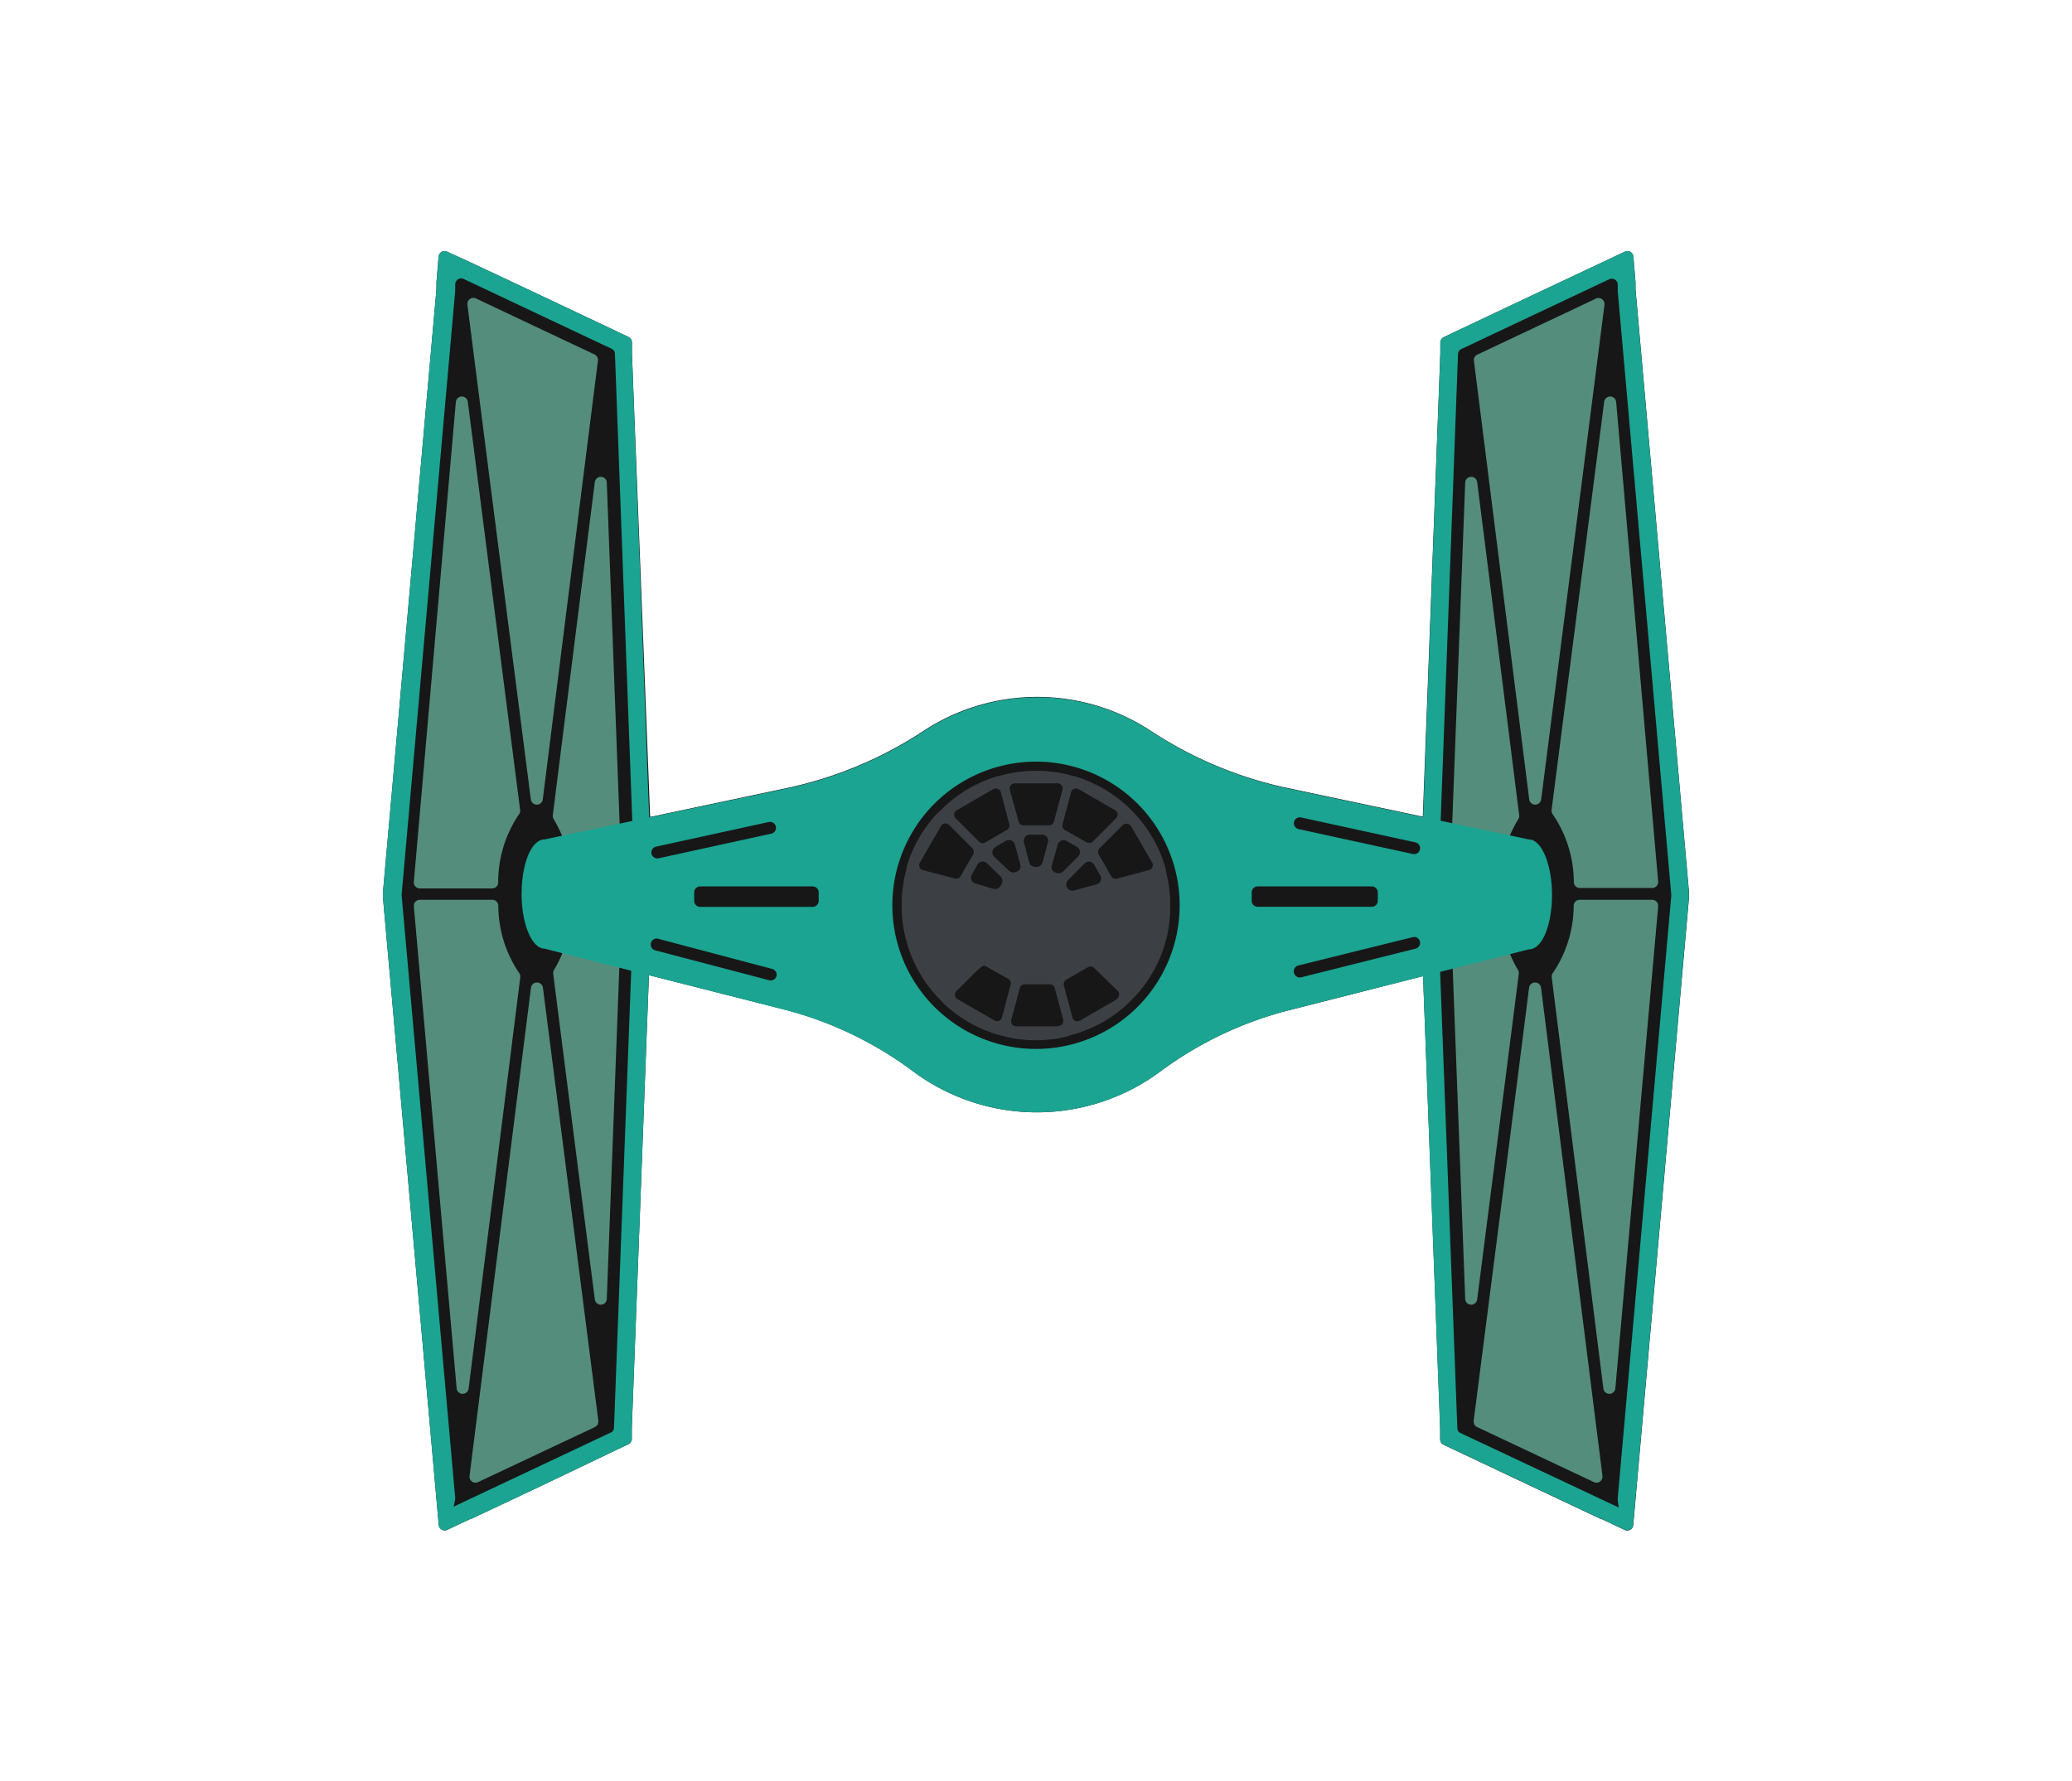 <svg id="Слой_1" data-name="Слой 1" xmlns="http://www.w3.org/2000/svg" viewBox="0 0 154.76 133.06"><defs><style>.cls-1{fill:#171717;}.cls-2{fill:#558d7c;}.cls-3{fill:#1ba492;}.cls-4{fill:none;}.cls-5{fill:#3c4044;}</style></defs><title>About us ICONS</title><path class="cls-1" d="M126.16,66.69l-4-45.09,0-.52L122,19.16a0.45,0.45,0,0,0-.64-0.36l-1.74.82-5.52,2.6-5.29,2.5-0.23.11-0.74.35a0.45,0.45,0,0,0-.26.39l0,0.81L106.27,61l-10.39-2.2a29.85,29.85,0,0,1-10-4.26,15.47,15.47,0,0,0-16.82,0,29.85,29.85,0,0,1-10,4.26l-10.5,2.22L47.2,26.37l0-.81a0.45,0.45,0,0,0-.26-0.39l-0.74-.35L46,24.72l-5.29-2.5-5.52-2.6L33.4,18.8a0.45,0.45,0,0,0-.64.36L32.6,21.08l0,0.52-4,45.09V67l4,45,0.17,1.91a0.45,0.45,0,0,0,.64.36l1.74-.82,0.05,0,5.47-2.58L46,108.32l0.19-.09,0.74-.35a0.45,0.45,0,0,0,.26-0.39l0-.81,1.28-33.84,9.93,2.52A27.55,27.55,0,0,1,68.17,80a15.47,15.47,0,0,0,18.54,0,27.56,27.56,0,0,1,9.77-4.59l9.81-2.5,1.28,33.81,0,0.81a0.45,0.45,0,0,0,.26.39l0.74,0.35,0.19,0.09,5.33,2.52,5.47,2.58,0.05,0,1.74,0.82a0.45,0.45,0,0,0,.64-0.36l0.17-1.91,4-45V66.69Z"/><path class="cls-2" d="M40.55,73.77a0.45,0.45,0,0,0-.89,0l-4.59,36.48a0.45,0.45,0,0,0,.63.46l8.74-4.12a0.45,0.45,0,0,0,.25-0.46L41.39,80.31Z"/><path class="cls-2" d="M39.65,59.72a0.45,0.45,0,0,0,.89,0L43.4,36.94l1.26-10a0.45,0.45,0,0,0-.25-0.46l-8.87-4.19a0.45,0.45,0,0,0-.63.46l1.66,13Z"/><path class="cls-3" d="M48.7,66.78L47.2,26.37l0-.81a0.45,0.45,0,0,0-.26-0.39l-0.74-.35L46,24.72l-5.29-2.5-5.52-2.6L33.4,18.8a0.45,0.45,0,0,0-.64.36L32.6,21.08l0,0.52-4,45.09V67l4,45,0.17,1.91a0.45,0.45,0,0,0,.64.36l1.74-.82,0.05,0,5.47-2.58L46,108.32l0.19-.09,0.74-.35a0.45,0.45,0,0,0,.26-0.39l0-.81,1.5-39.78V66.78Zm-1.34.08-1.5,39.78a0.45,0.45,0,0,1-.15.32v0l-11.83,5.58L34,112a0.45,0.45,0,0,1,0-.11l-4-45V66.81l4-45.09h0l0-.52a0.45,0.45,0,0,1,.64-0.36l11.1,5.24h0a0.44,0.44,0,0,1,.19.34l1.5,40.41v0Z"/><path class="cls-2" d="M41.4,72.42a0.45,0.45,0,0,0-.08.32l1,7.85,2.11,16.48a0.45,0.45,0,0,0,.89,0l1.11-29.31A0.45,0.45,0,0,0,46,67.25H43.18a0.45,0.45,0,0,0-.45.43A9.63,9.63,0,0,1,41.4,72.42Z"/><path class="cls-2" d="M45.32,36a0.45,0.45,0,0,0-.89,0l-1,7.89-2.14,17a0.45,0.45,0,0,0,.08.32,9.64,9.64,0,0,1,1.35,4.84,0.45,0.45,0,0,0,.45.43H46a0.45,0.45,0,0,0,.45-0.46Z"/><path class="cls-2" d="M34.11,103.73a0.45,0.45,0,0,0,.89,0L36.6,91,38.86,73a0.46,0.46,0,0,0-.11-0.36,9,9,0,0,1-1.53-5,0.45,0.45,0,0,0-.45-0.43H31.35a0.45,0.45,0,0,0-.44.49Z"/><path class="cls-2" d="M38.74,60.86a0.46,0.46,0,0,0,.11-0.36L37.48,49.83,34.94,30a0.45,0.45,0,0,0-.89,0L30.91,65.87a0.45,0.45,0,0,0,.44.49h5.41a0.45,0.45,0,0,0,.45-0.43A9,9,0,0,1,38.74,60.86Z"/><path class="cls-2" d="M114.21,73.77a0.45,0.45,0,0,1,.89,0l4.59,36.48a0.45,0.45,0,0,1-.63.46l-8.74-4.12a0.45,0.45,0,0,1-.25-0.46l3.31-25.81Z"/><path class="cls-2" d="M115.11,59.72a0.45,0.45,0,0,1-.89,0l-2.87-22.77-1.26-10a0.45,0.45,0,0,1,.25-0.46l8.87-4.19a0.45,0.45,0,0,1,.63.46l-1.66,13Z"/><path class="cls-3" d="M106.06,66.85v0.07l1.5,39.78,0,0.81a0.45,0.45,0,0,0,.26.39l0.74,0.35,0.19,0.09,5.33,2.52,5.47,2.58,0.05,0,1.74,0.82a0.45,0.45,0,0,0,.64-0.36l0.17-1.91,4-45V66.69l-4-45.09,0-.52L122,19.16a0.45,0.45,0,0,0-.64-0.36l-1.74.82-5.52,2.6-5.29,2.5-0.23.11-0.74.35a0.45,0.45,0,0,0-.26.39l0,0.81-1.5,40.41v0.07Zm1.34,0,1.5-40.41a0.44,0.44,0,0,1,.19-0.34h0l11.1-5.24a0.45,0.45,0,0,1,.64.36l0,0.52h0l4,45.09v0.08l-4,45a0.45,0.45,0,0,1,0,.11l0.07,0.58L109,107v0a0.45,0.45,0,0,1-.15-0.32l-1.5-39.78v0Z"/><path class="cls-2" d="M113.36,72.42a0.45,0.45,0,0,1,.08.32l-1,7.85-2.11,16.48a0.45,0.45,0,0,1-.89,0l-1.11-29.31a0.45,0.45,0,0,1,.45-0.46h2.81a0.45,0.45,0,0,1,.45.43A9.63,9.63,0,0,0,113.36,72.42Z"/><path class="cls-2" d="M109.44,36a0.45,0.45,0,0,1,.89,0l1,7.89,2.14,17a0.45,0.45,0,0,1-.08.32A9.64,9.64,0,0,0,112,65.93a0.45,0.45,0,0,1-.45.43h-2.8a0.45,0.45,0,0,1-.45-0.46Z"/><path class="cls-2" d="M120.65,103.73a0.45,0.45,0,0,1-.89,0L118.16,91,115.9,73a0.46,0.46,0,0,1,.11-0.36,9,9,0,0,0,1.53-5,0.45,0.45,0,0,1,.45-0.43h5.42a0.45,0.45,0,0,1,.44.49Z"/><path class="cls-2" d="M116,60.86a0.46,0.46,0,0,1-.11-0.36l1.37-10.67L119.82,30a0.45,0.45,0,0,1,.89,0l3.14,35.84a0.45,0.45,0,0,1-.44.49H118a0.45,0.45,0,0,1-.45-0.43A9,9,0,0,0,116,60.86Z"/><path class="cls-3" d="M114.19,62.7l-18.3-3.87a29.85,29.85,0,0,1-10-4.26,15.47,15.47,0,0,0-16.82,0,29.85,29.85,0,0,1-10,4.26L40.68,62.7c-1,0-1.72,1.83-1.72,4.08s0.77,4.08,1.72,4.08L58.4,75.37A27.55,27.55,0,0,1,68.17,80a15.47,15.47,0,0,0,18.54,0,27.55,27.55,0,0,1,9.77-4.59l17.72-4.5c1,0,1.72-1.83,1.72-4.08S115.14,62.7,114.19,62.7ZM96.65,61.4h0a0.45,0.45,0,0,1,.53-0.34l8.54,1.86a0.45,0.45,0,0,1,.34.53h0a0.45,0.45,0,0,1-.53.34L97,61.93A0.45,0.45,0,0,1,96.65,61.4ZM49,63.24l8.42-1.84a0.45,0.45,0,0,1,.53.34h0a0.45,0.45,0,0,1-.34.53l-8.42,1.84a0.45,0.45,0,0,1-.53-0.34h0A0.45,0.45,0,0,1,49,63.24ZM58,72.9a0.45,0.45,0,0,1-.55.32L49,71a0.45,0.45,0,1,1,.23-0.86l8.43,2.23A0.45,0.45,0,0,1,58,72.9Zm3.15-5.61a0.45,0.45,0,0,1-.45.45H52.3a0.45,0.45,0,0,1-.45-0.45V66.66a0.45,0.45,0,0,1,.45-0.45h8.4a0.45,0.45,0,0,1,.45.45v0.62ZM77.38,78.35A10.73,10.73,0,1,1,88.11,67.62,10.73,10.73,0,0,1,77.38,78.35ZM93.94,67.73a0.45,0.45,0,0,1-.45-0.45V66.66a0.45,0.45,0,0,1,.45-0.45h8.52a0.45,0.45,0,0,1,.45.45v0.62a0.45,0.45,0,0,1-.45.45H93.94Zm11.79,3.13L97.19,73a0.45,0.45,0,0,1-.54-0.33h0A0.45,0.45,0,0,1,97,72.11L105.52,70a0.45,0.45,0,0,1,.54.33h0A0.45,0.45,0,0,1,105.73,70.86Z"/><path class="cls-4" d="M76.07,61.37a0.38,0.38,0,0,0,.36.28h1.89a0.38,0.38,0,0,0,.36-0.28L79.33,59A0.38,0.38,0,0,0,79,58.51H75.8a0.38,0.38,0,0,0-.36.47Z"/><path class="cls-4" d="M77.33,64.75h0.1a0.46,0.46,0,0,0,.45-0.34l0.4-1.49a0.46,0.46,0,0,0-.45-0.58H76.93a0.46,0.46,0,0,0-.45.58l0.4,1.49A0.46,0.46,0,0,0,77.33,64.75Z"/><path class="cls-4" d="M73,64.59l-0.45.78a0.46,0.46,0,0,0,.28.68l1.34,0.36a0.46,0.46,0,0,0,.52-0.21L74.82,66a0.46,0.46,0,0,0-.07-0.56l-1-1A0.46,0.46,0,0,0,73,64.59Z"/><path class="cls-4" d="M81.18,62.92a0.38,0.38,0,0,0,.45-0.06l1.75-1.75a0.38,0.38,0,0,0-.08-0.59l-2.74-1.58a0.38,0.38,0,0,0-.55.23l-0.64,2.4a0.38,0.38,0,0,0,.18.42Z"/><path class="cls-4" d="M75.91,65.16l0.08,0a0.46,0.46,0,0,0,.21-0.52l-0.4-1.49a0.46,0.46,0,0,0-.68-0.28l-0.78.45a0.46,0.46,0,0,0-.1.73l1.09,1.09A0.46,0.46,0,0,0,75.91,65.16Z"/><path class="cls-4" d="M82.06,63.82L83,65.45a0.38,0.38,0,0,0,.42.18l2.4-.64a0.38,0.38,0,0,0,.23-0.55l-1.56-2.7a0.42,0.42,0,0,0-.66-0.09l-1.71,1.71A0.38,0.38,0,0,0,82.06,63.82Z"/><path class="cls-4" d="M79.7,66.27a0.46,0.46,0,0,0,.52.21L81.89,66a0.46,0.46,0,0,0,.28-0.68l-0.45-.78a0.46,0.46,0,0,0-.73-0.1l-1.22,1.22A0.46,0.46,0,0,0,79.7,66.27Z"/><path class="cls-4" d="M80.4,63.27l-0.78-.45a0.46,0.46,0,0,0-.68.28l-0.4,1.49a0.46,0.46,0,0,0,.21.52l0.08,0a0.46,0.46,0,0,0,.56-0.07L80.5,64A0.46,0.46,0,0,0,80.4,63.27Z"/><path class="cls-4" d="M73.13,62.87a0.38,0.38,0,0,0,.45.06L75.22,62a0.38,0.38,0,0,0,.18-0.42l-0.64-2.4a0.38,0.38,0,0,0-.55-0.23l-2.74,1.58a0.38,0.38,0,0,0-.08.59Z"/><path class="cls-4" d="M68.94,65l2.4,0.64a0.38,0.38,0,0,0,.42-0.18l0.94-1.63a0.38,0.38,0,0,0-.06-0.45l-1.75-1.75a0.38,0.38,0,0,0-.59.08l-1.58,2.74A0.38,0.38,0,0,0,68.94,65Z"/><path class="cls-5" d="M87.4,67.26a10,10,0,0,0-.25-1.9h0L87.08,65h0L87,64.67h0a10,10,0,0,0-2.26-3.91h0l-0.25-.25-0.25-.25h0A10,10,0,0,0,80.31,58h0L80,57.92h0l-0.34-.09h0a10.1,10.1,0,0,0-4.51,0h0l-0.34.09L74.44,58h0a10,10,0,0,0-3.91,2.26h0l-0.25.25L70,60.76h0a10,10,0,0,0-2.26,3.91h0L67.69,65h0l-0.09.34h0a10.08,10.08,0,0,0-.25,1.9h0V68h0a10.06,10.06,0,0,0,.25,1.9h0l0.09,0.34,0.09,0.34h0A10,10,0,0,0,70,74.45h0l0.25,0.25h0L70.53,75h0a10,10,0,0,0,3.91,2.26h0l0.34,0.09h0l0.34,0.09h0a9.85,9.85,0,0,0,4.51,0h0L80,77.31h0l0.34-.09h0a10,10,0,0,0,3.91-2.26h0l0.25-.25h0l0.25-.25h0A10,10,0,0,0,87,70.55h0l0.09-.34,0.09-.34h0A10.05,10.05,0,0,0,87.4,68h0v-0.7h0ZM84.5,61.74l1.56,2.7a0.38,0.38,0,0,1-.23.55l-2.4.64A0.38,0.38,0,0,1,83,65.45l-0.94-1.63a0.38,0.38,0,0,1,.06-0.45l1.71-1.71A0.42,0.42,0,0,1,84.5,61.74ZM80.5,64l-1.09,1.09a0.46,0.46,0,0,1-.56.07l-0.08,0a0.46,0.46,0,0,1-.21-0.52L79,63.1a0.46,0.46,0,0,1,.68-0.28l0.78,0.45A0.46,0.46,0,0,1,80.5,64Zm0.5,0.5a0.46,0.46,0,0,1,.73.1l0.45,0.78a0.46,0.46,0,0,1-.28.68l-1.67.45a0.46,0.46,0,0,1-.45-0.77ZM78.86,70l0.08,0a0.46,0.46,0,0,1,.56.07l1.09,1.09a0.46,0.46,0,0,1-.1.73l-0.78.45A0.46,0.46,0,0,1,79,72l-0.4-1.49A0.46,0.46,0,0,1,78.86,70Zm1.24-.37A0.46,0.46,0,0,1,80,69.11L80.12,69a0.46,0.46,0,0,1,.52-0.21L82,69.1a0.46,0.46,0,0,1,.28.68l-0.45.78a0.46,0.46,0,0,1-.73.1ZM80,59.17a0.38,0.38,0,0,1,.55-0.23l2.74,1.58a0.38,0.38,0,0,1,.08.59l-1.75,1.75a0.38,0.38,0,0,1-.45.06L79.54,62a0.38,0.38,0,0,1-.18-0.42Zm-4.21-.66H79a0.38,0.38,0,0,1,.36.47l-0.64,2.39a0.38,0.38,0,0,1-.36.28H76.44a0.38,0.38,0,0,1-.36-0.28L75.43,59A0.38,0.38,0,0,1,75.8,58.51Zm0.78,13.71L77,70.73a0.46,0.46,0,0,1,.45-0.34h0.1a0.46,0.46,0,0,1,.45.34l0.4,1.49a0.46,0.46,0,0,1-.45.58H77A0.46,0.46,0,0,1,76.58,72.22Zm-0.09-9.3a0.46,0.46,0,0,1,.45-0.58h0.89a0.46,0.46,0,0,1,.45.58l-0.4,1.49a0.46,0.46,0,0,1-.45.34h-0.1a0.46,0.46,0,0,1-.45-0.34Zm-1.74,2.55a0.46,0.46,0,0,1,.07.56l-0.09.15a0.46,0.46,0,0,1-.52.21L72.87,66a0.46,0.46,0,0,1-.28-0.68L73,64.59a0.46,0.46,0,0,1,.73-0.1Zm-0.39-2.21,0.78-.45a0.46,0.46,0,0,1,.68.28l0.4,1.49a0.46,0.46,0,0,1-.21.52l-0.08,0a0.46,0.46,0,0,1-.56-0.07L74.26,64A0.46,0.46,0,0,1,74.36,63.27ZM73,69.1l1.67-.45a0.46,0.46,0,0,1,.45.77l-1.22,1.22a0.46,0.46,0,0,1-.73-0.1l-0.45-.78A0.46,0.46,0,0,1,73,69.1Zm1.39,2,1.09-1.09A0.46,0.46,0,0,1,76,70l0.08,0a0.46,0.46,0,0,1,.21.52L75.9,72a0.46,0.46,0,0,1-.68.28l-0.78-.45A0.46,0.46,0,0,1,74.35,71.15ZM71.46,60.52l2.74-1.58a0.38,0.38,0,0,1,.55.23l0.64,2.4a0.38,0.38,0,0,1-.18.42l-1.63.94a0.38,0.38,0,0,1-.45-0.06l-1.75-1.75A0.38,0.38,0,0,1,71.46,60.52Zm-2.75,3.91,1.58-2.74a0.38,0.38,0,0,1,.59-0.08l1.75,1.75a0.38,0.38,0,0,1,.06.45l-0.94,1.63a0.38,0.38,0,0,1-.42.18L68.94,65A0.38,0.38,0,0,1,68.71,64.43Zm1.68,9L68.8,70.71A0.38,0.38,0,0,1,69,70.16l2.4-.64a0.38,0.38,0,0,1,.42.18l0.94,1.63a0.38,0.38,0,0,1-.06.45L71,73.54A0.37,0.37,0,0,1,70.39,73.46ZM74.84,76a0.38,0.38,0,0,1-.55.23l-2.74-1.58A0.38,0.38,0,0,1,71.47,74l1.75-1.75a0.38,0.38,0,0,1,.45-0.06l1.64,0.93a0.38,0.38,0,0,1,.18.42Zm4.21,0.66H75.89a0.38,0.38,0,0,1-.36-0.47l0.64-2.39a0.38,0.38,0,0,1,.36-0.28h1.89a0.38,0.38,0,0,1,.36.28l0.64,2.39A0.38,0.38,0,0,1,79.06,76.63Zm4.34-2-2.74,1.58A0.38,0.38,0,0,1,80.1,76l-0.64-2.4a0.38,0.38,0,0,1,.18-0.42l1.63-.94a0.38,0.38,0,0,1,.45.06L83.47,74A0.38,0.38,0,0,1,83.39,74.62Zm2.75-3.91-1.58,2.74a0.38,0.38,0,0,1-.59.08l-1.75-1.75a0.38,0.38,0,0,1-.06-0.45l0.94-1.63a0.38,0.38,0,0,1,.42-0.18l2.4,0.64A0.38,0.38,0,0,1,86.14,70.71Z"/><polygon class="cls-5" points="68.2 69.07 75.98 67.95 76.22 69.07 79.58 69.5 80.2 67.95 84.43 67.61 86.67 69.21 86.32 72.17 84.48 73.93 83.58 73.64 81.7 71.71 77.44 73.32 73.71 71.9 70.48 74.41 69.22 72.8 68.01 70.11 68.2 69.07"/></svg>